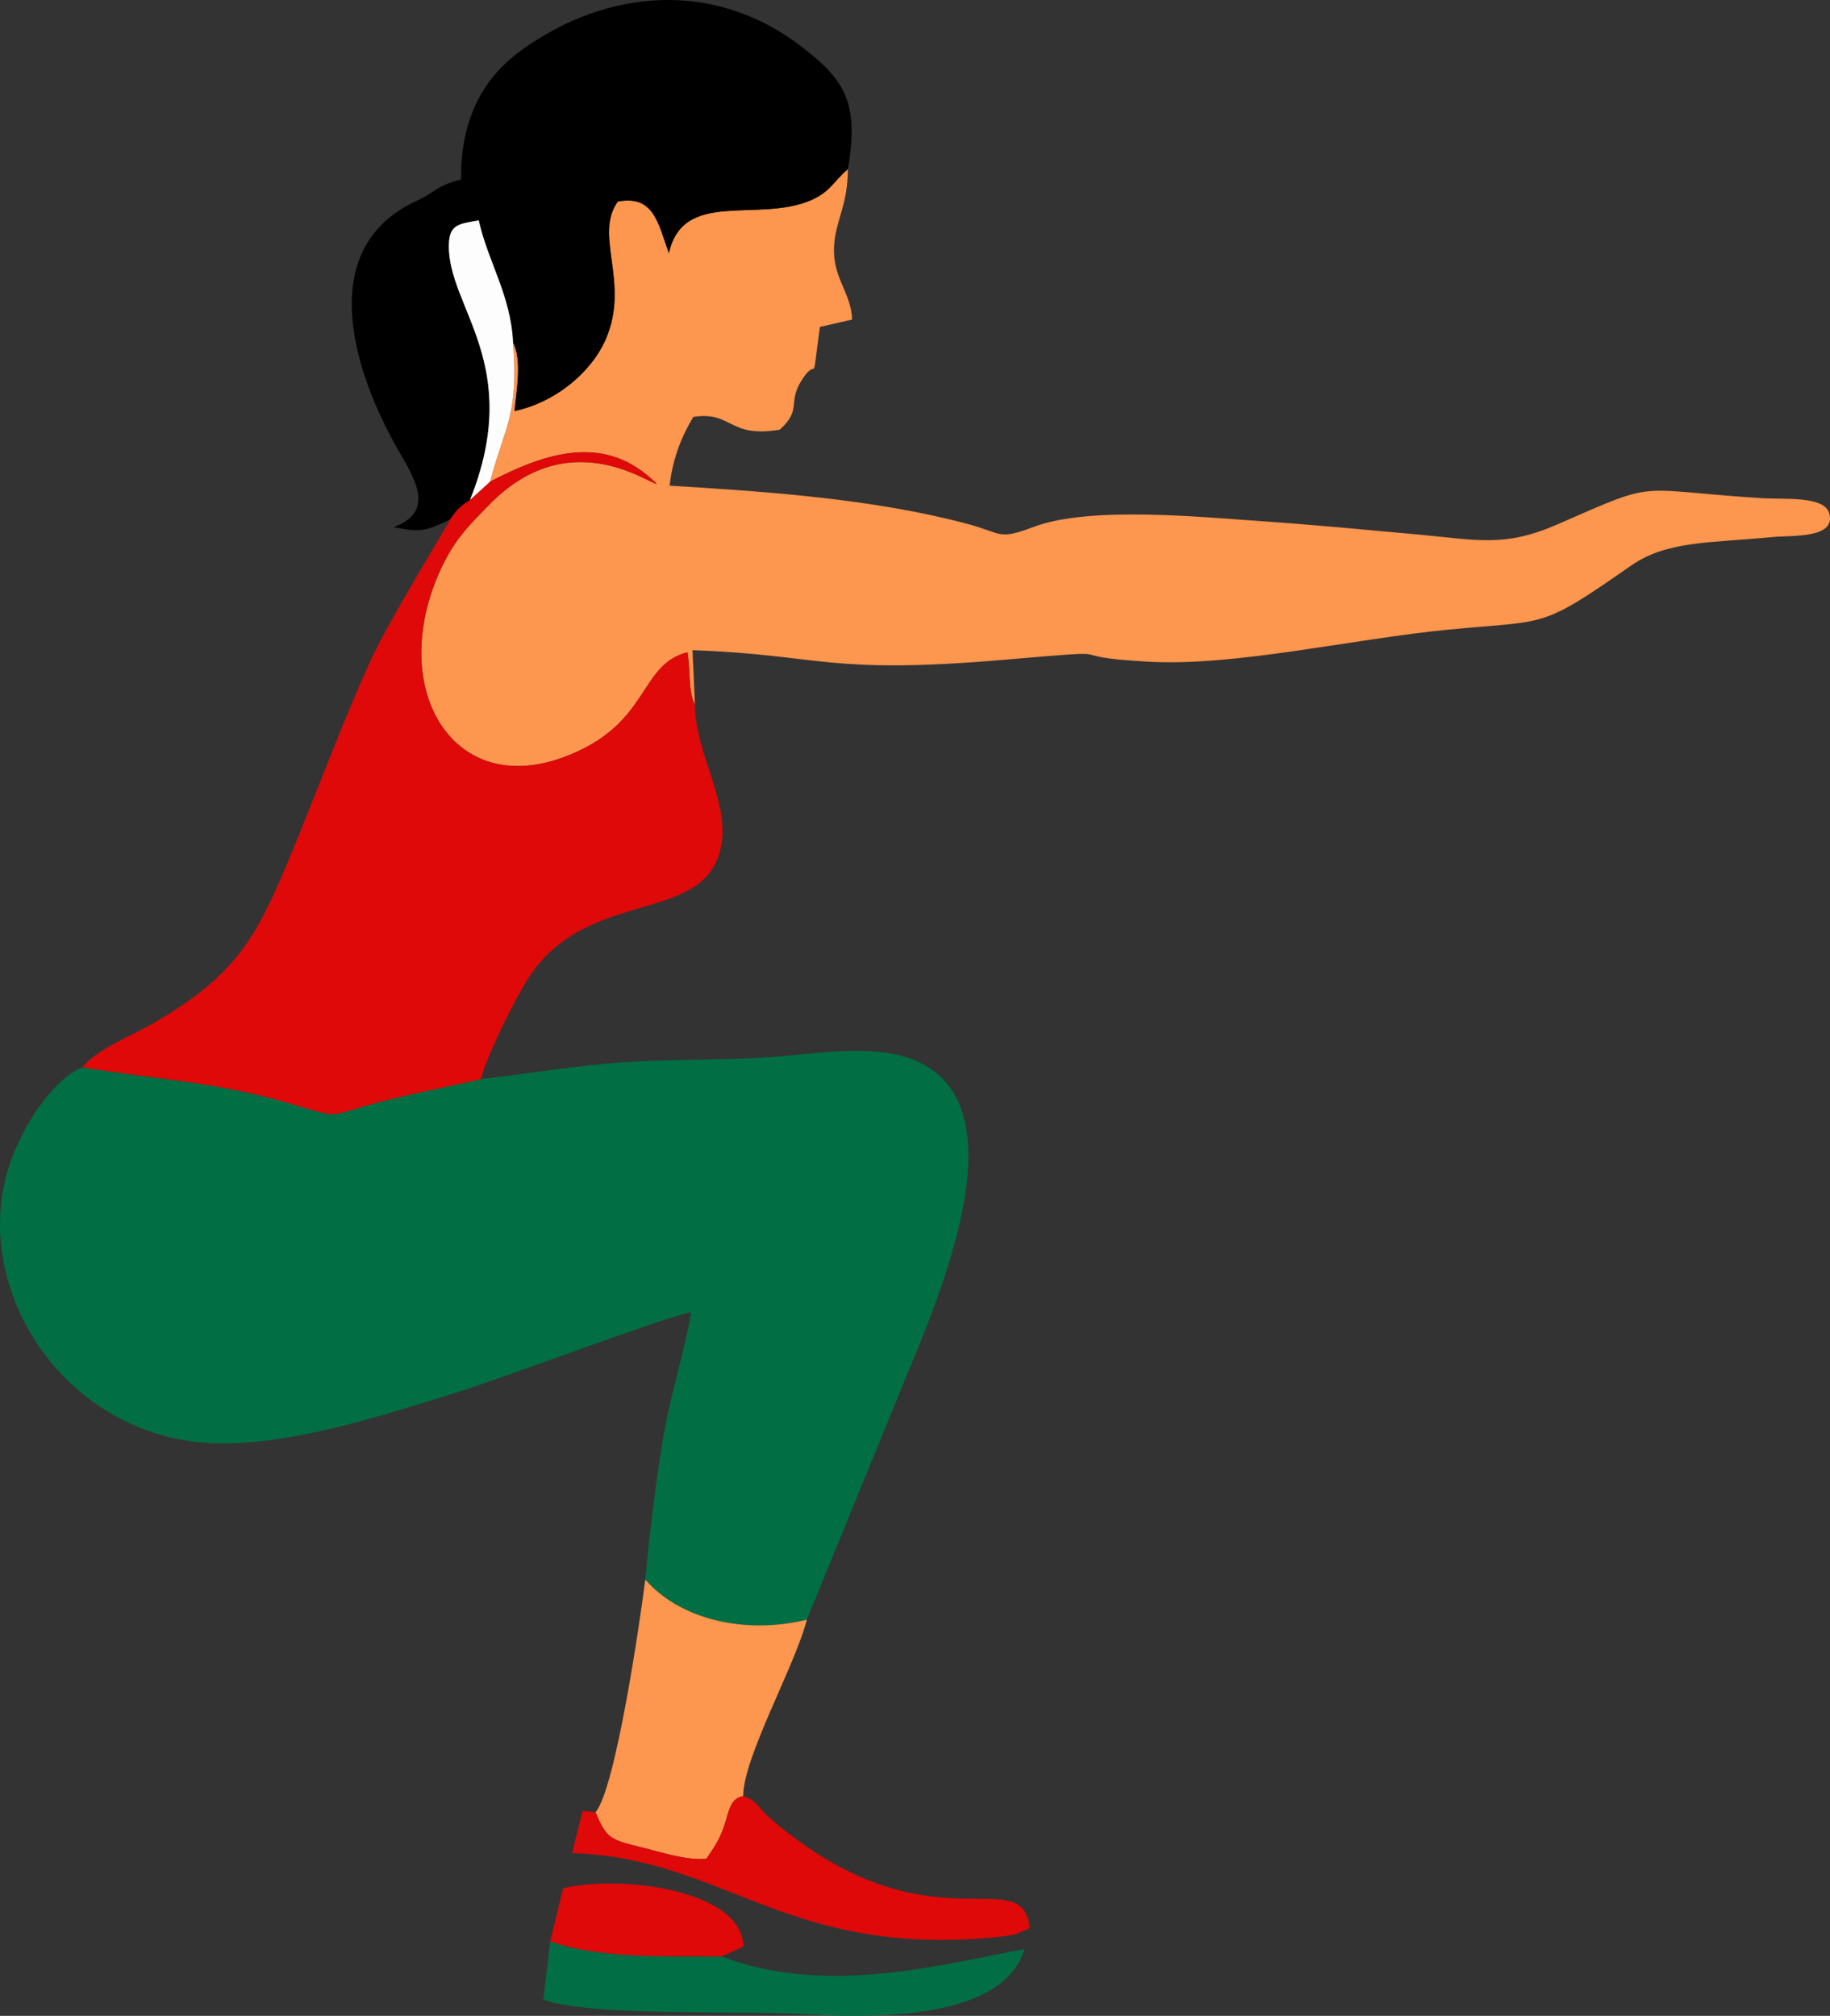 <?xml version="1.0" encoding="UTF-8"?>
<!DOCTYPE svg PUBLIC "-//W3C//DTD SVG 1.1//EN" "http://www.w3.org/Graphics/SVG/1.1/DTD/svg11.dtd">
<!-- Creator: CorelDRAW 2018 (64 Bit) -->
<svg xmlns="http://www.w3.org/2000/svg" xml:space="preserve" width="54.47mm" height="60mm" version="1.1" style="shape-rendering:geometricPrecision; text-rendering:geometricPrecision; image-rendering:optimizeQuality; fill-rule:evenodd; clip-rule:evenodd"
viewBox="0 0 4726.41 5206.23"
 xmlns:xlink="http://www.w3.org/1999/xlink">
 <rect x="0" y="0" width="4726.41" height="5206.23" fill="#333333" stroke="none"/>
 <defs>
  <style type="text/css">
   <![CDATA[
    .fil3 {fill:black}
    .fil0 {fill:#016E44}
    .fil4 {fill:#026E45}
    .fil2 {fill:#DE0908}
    .fil1 {fill:#FD964E}
    .fil5 {fill:#FDFDFD}
   ]]>
  </style>
 </defs>
 <g id="Capa_x0020_1">
  <g id="_2697118185520">
   <path class="fil0" d="M1241.87 2787.09c-86.63,20.3 -168.84,34.94 -257.08,57.86 -148.98,38.69 -95.82,45.99 -241.3,3.51 -187.08,-54.6 -338.1,-60.37 -530.65,-91.86 -71.04,28.37 -143.87,134.9 -180.51,229.79 -116.34,301.28 92.66,673.03 444.56,733.51 210.45,36.16 496.81,-60.53 683.9,-117.72 141.1,-43.13 546.14,-198.04 624.43,-213.41 -18.31,107.36 -54.87,215.45 -73.95,333.22 -18.84,116.23 -33.69,238.77 -44.7,357.29 87.99,102.05 255.73,143.41 417.21,103.75l232.12 -567.25c76.76,-194.84 345.08,-749.5 49.81,-876.24 -106.71,-45.81 -259.46,-17.4 -375.16,-9.49 -128.11,8.74 -255.56,4.85 -384.38,13.8 -125.94,8.75 -242.82,29.35 -364.3,43.27z"/>
   <path class="fil1" d="M1325.1 884.85c14.29,187.52 -19.51,210.53 -59.41,359.08 146.87,-76.5 300.31,-126.06 430.8,6.2 -27.07,-4.89 -230.16,-155.18 -433.79,54.07 -51.32,52.73 -91.18,90.36 -128.31,174.48 -132.5,300.21 33.71,579.82 316.21,478.73 231.22,-82.74 196.05,-240.41 324.88,-272.66 7.86,46.47 1.92,103.35 19.26,134.49l-6.2 -140.06c333.18,11.75 344.82,64.22 807.5,24.56 344.84,-29.56 112.93,-8.8 371.98,5.29 223.24,12.16 526.93,-59.15 772.21,-82.87 260.19,-25.16 234.35,0.38 473.5,-166.14 91.51,-63.72 205.6,-57.67 362.08,-72.91 51.67,-5.03 168.01,4.82 148.39,-62.28 -13.09,-44.76 -119.8,-34.75 -171.39,-38.03 -337.65,-21.46 -263.46,-49.62 -527.36,66.25 -140.92,61.88 -208.7,41.37 -370.85,26.67 -132.13,-11.99 -263.71,-24.63 -394.52,-33.53 -154.49,-10.52 -445.17,-40.15 -590.22,14.53 -93.87,35.39 -78.85,16.68 -174.78,-8.63 -240.74,-63.51 -507.29,-82.15 -765.59,-97.79 7.98,-72.56 32.84,-130.89 61.19,-177.55 101.52,-15.61 89.56,55.5 223.13,32.96 58.34,-52.44 19.22,-68.38 56.43,-127.23 44.96,-71.11 23.96,34.52 47.32,-138.14l83.36 -19.08c-3.24,-72.68 -51.6,-106.9 -46.66,-190.44 3.91,-66.06 35.59,-104.75 35.52,-198.05 -36.16,30.82 -45.61,58.8 -94.99,80.21 -136.87,59.33 -330.6,-29.25 -367.19,136.76 -27.58,-75.69 -38.42,-151.22 -131.93,-133.13 -62.7,86.33 31.25,207.62 -30.08,353.03 -35.89,85.09 -128.13,164.63 -236.73,187.99 5.02,-54.25 19.99,-131.24 -3.77,-176.77z"/>
   <path class="fil2" d="M1265.69 1243.93l-51.82 47.24c-29.1,17.89 -37.83,30.2 -52.42,51.45 -5.46,15.91 -156.01,255.44 -209.05,373.33 -62.04,137.89 -115.03,279.13 -172.6,420.92 -108.42,266.99 -147.62,367.76 -381.44,504.33 -56.12,32.78 -150.4,69.53 -185.52,115.4 192.55,31.49 343.58,37.26 530.65,91.86 145.48,42.47 92.32,35.18 241.3,-3.51 88.24,-22.92 170.44,-37.56 257.08,-57.86 18.81,-69.81 97.04,-225.64 132.91,-275.93 159.35,-223.44 462.29,-119.08 489.84,-339.69 13.78,-110.38 -69.07,-229.34 -69.88,-352.23 -17.35,-31.14 -11.4,-88.03 -19.26,-134.49 -128.83,32.25 -93.66,189.91 -324.88,272.66 -282.5,101.09 -448.71,-178.52 -316.21,-478.73 37.13,-84.12 76.98,-121.75 128.31,-174.48 203.63,-209.25 406.72,-58.95 433.79,-54.07 -130.49,-132.26 -283.93,-82.69 -430.8,-6.2z"/>
   <path class="fil3" d="M1161.45 1342.62c14.59,-21.24 23.32,-33.55 52.42,-51.45 140.47,-350.74 -57.37,-495.63 -54.63,-658.3 0.89,-53.55 25.64,-54.56 77.27,-63.82 23.59,106.86 82.98,193.45 88.59,315.8 23.77,45.53 8.79,122.52 3.77,176.77 108.59,-23.36 200.84,-102.9 236.73,-187.99 61.34,-145.41 -32.62,-266.7 30.08,-353.03 93.51,-18.08 104.35,57.44 131.93,133.13 36.58,-166.01 230.32,-77.43 367.19,-136.76 49.38,-21.41 58.83,-49.39 94.99,-80.21 31.18,-176.44 -12.82,-233.64 -118.33,-315.31 -224.08,-173.45 -501.94,-152.58 -724.92,8.3 -95.91,69.19 -157.03,173.35 -155.85,333.94 -67.58,17.56 -57.95,28.4 -117.81,56.53 -253.75,119.23 -165.09,421.56 -56.15,621.36 43.09,79.02 119.25,175.7 -0.13,219.89 76.42,15.29 83.63,7.87 144.84,-18.86z"/>
   <path class="fil1" d="M1537.95 4680.54c28.24,65.12 35.16,70.39 115.13,89.56 50.58,12.14 121.42,36.24 171.37,30.27 17,-24.74 32.33,-46 44.83,-81.42 13.34,-37.76 14.48,-73.82 50.29,-80.37 -0.76,-98.85 135.15,-338.93 164.2,-455.58 -161.48,39.66 -329.22,-1.7 -417.21,-103.75 -13.61,109.94 -77.51,543.46 -128.62,601.29z"/>
   <path class="fil4" d="M1863.51 5052.81c-148.96,-0.99 -310.2,6.42 -442.6,-38.8l-17.37 150.4c123.65,44.38 485.62,26.96 679.46,38.01 205.5,11.71 511.3,6.52 562.76,-168.51 -218.71,40.44 -512.51,122.26 -782.25,18.89z"/>
   <path class="fil2" d="M1537.95 4680.54l-33.2 -3.69 -27.29 109.28c396.46,12.09 554.25,272.88 1105.73,215.89 9.26,-0.95 32.05,-4.29 39.67,-6.53l27.46 -11.5c2.31,-1.03 6.19,-2.98 9.08,-4.81 -19.35,-177.72 -260.7,67.83 -667.95,-280.91 -31.66,-27.11 -37.41,-49.76 -71.87,-59.69 -35.81,6.54 -36.96,42.6 -50.29,80.37 -12.5,35.42 -27.84,56.68 -44.83,81.42 -49.95,5.96 -120.79,-18.14 -171.37,-30.27 -79.97,-19.17 -86.89,-24.43 -115.13,-89.56z"/>
   <path class="fil2" d="M1420.91 5014.02c132.39,45.22 293.64,37.81 442.6,38.8l56.59 -25.69c-3.21,-147.62 -320.06,-185.65 -465.65,-150.45l-33.55 137.35z"/>
   <path class="fil5" d="M1213.87 1291.17l51.82 -47.24c39.9,-148.55 73.7,-171.56 59.41,-359.08 -5.61,-122.36 -65,-208.94 -88.59,-315.8 -51.63,9.26 -76.38,10.27 -77.27,63.82 -2.74,162.67 195.1,307.56 54.63,658.3z"/>
  </g>
 </g>
</svg>
